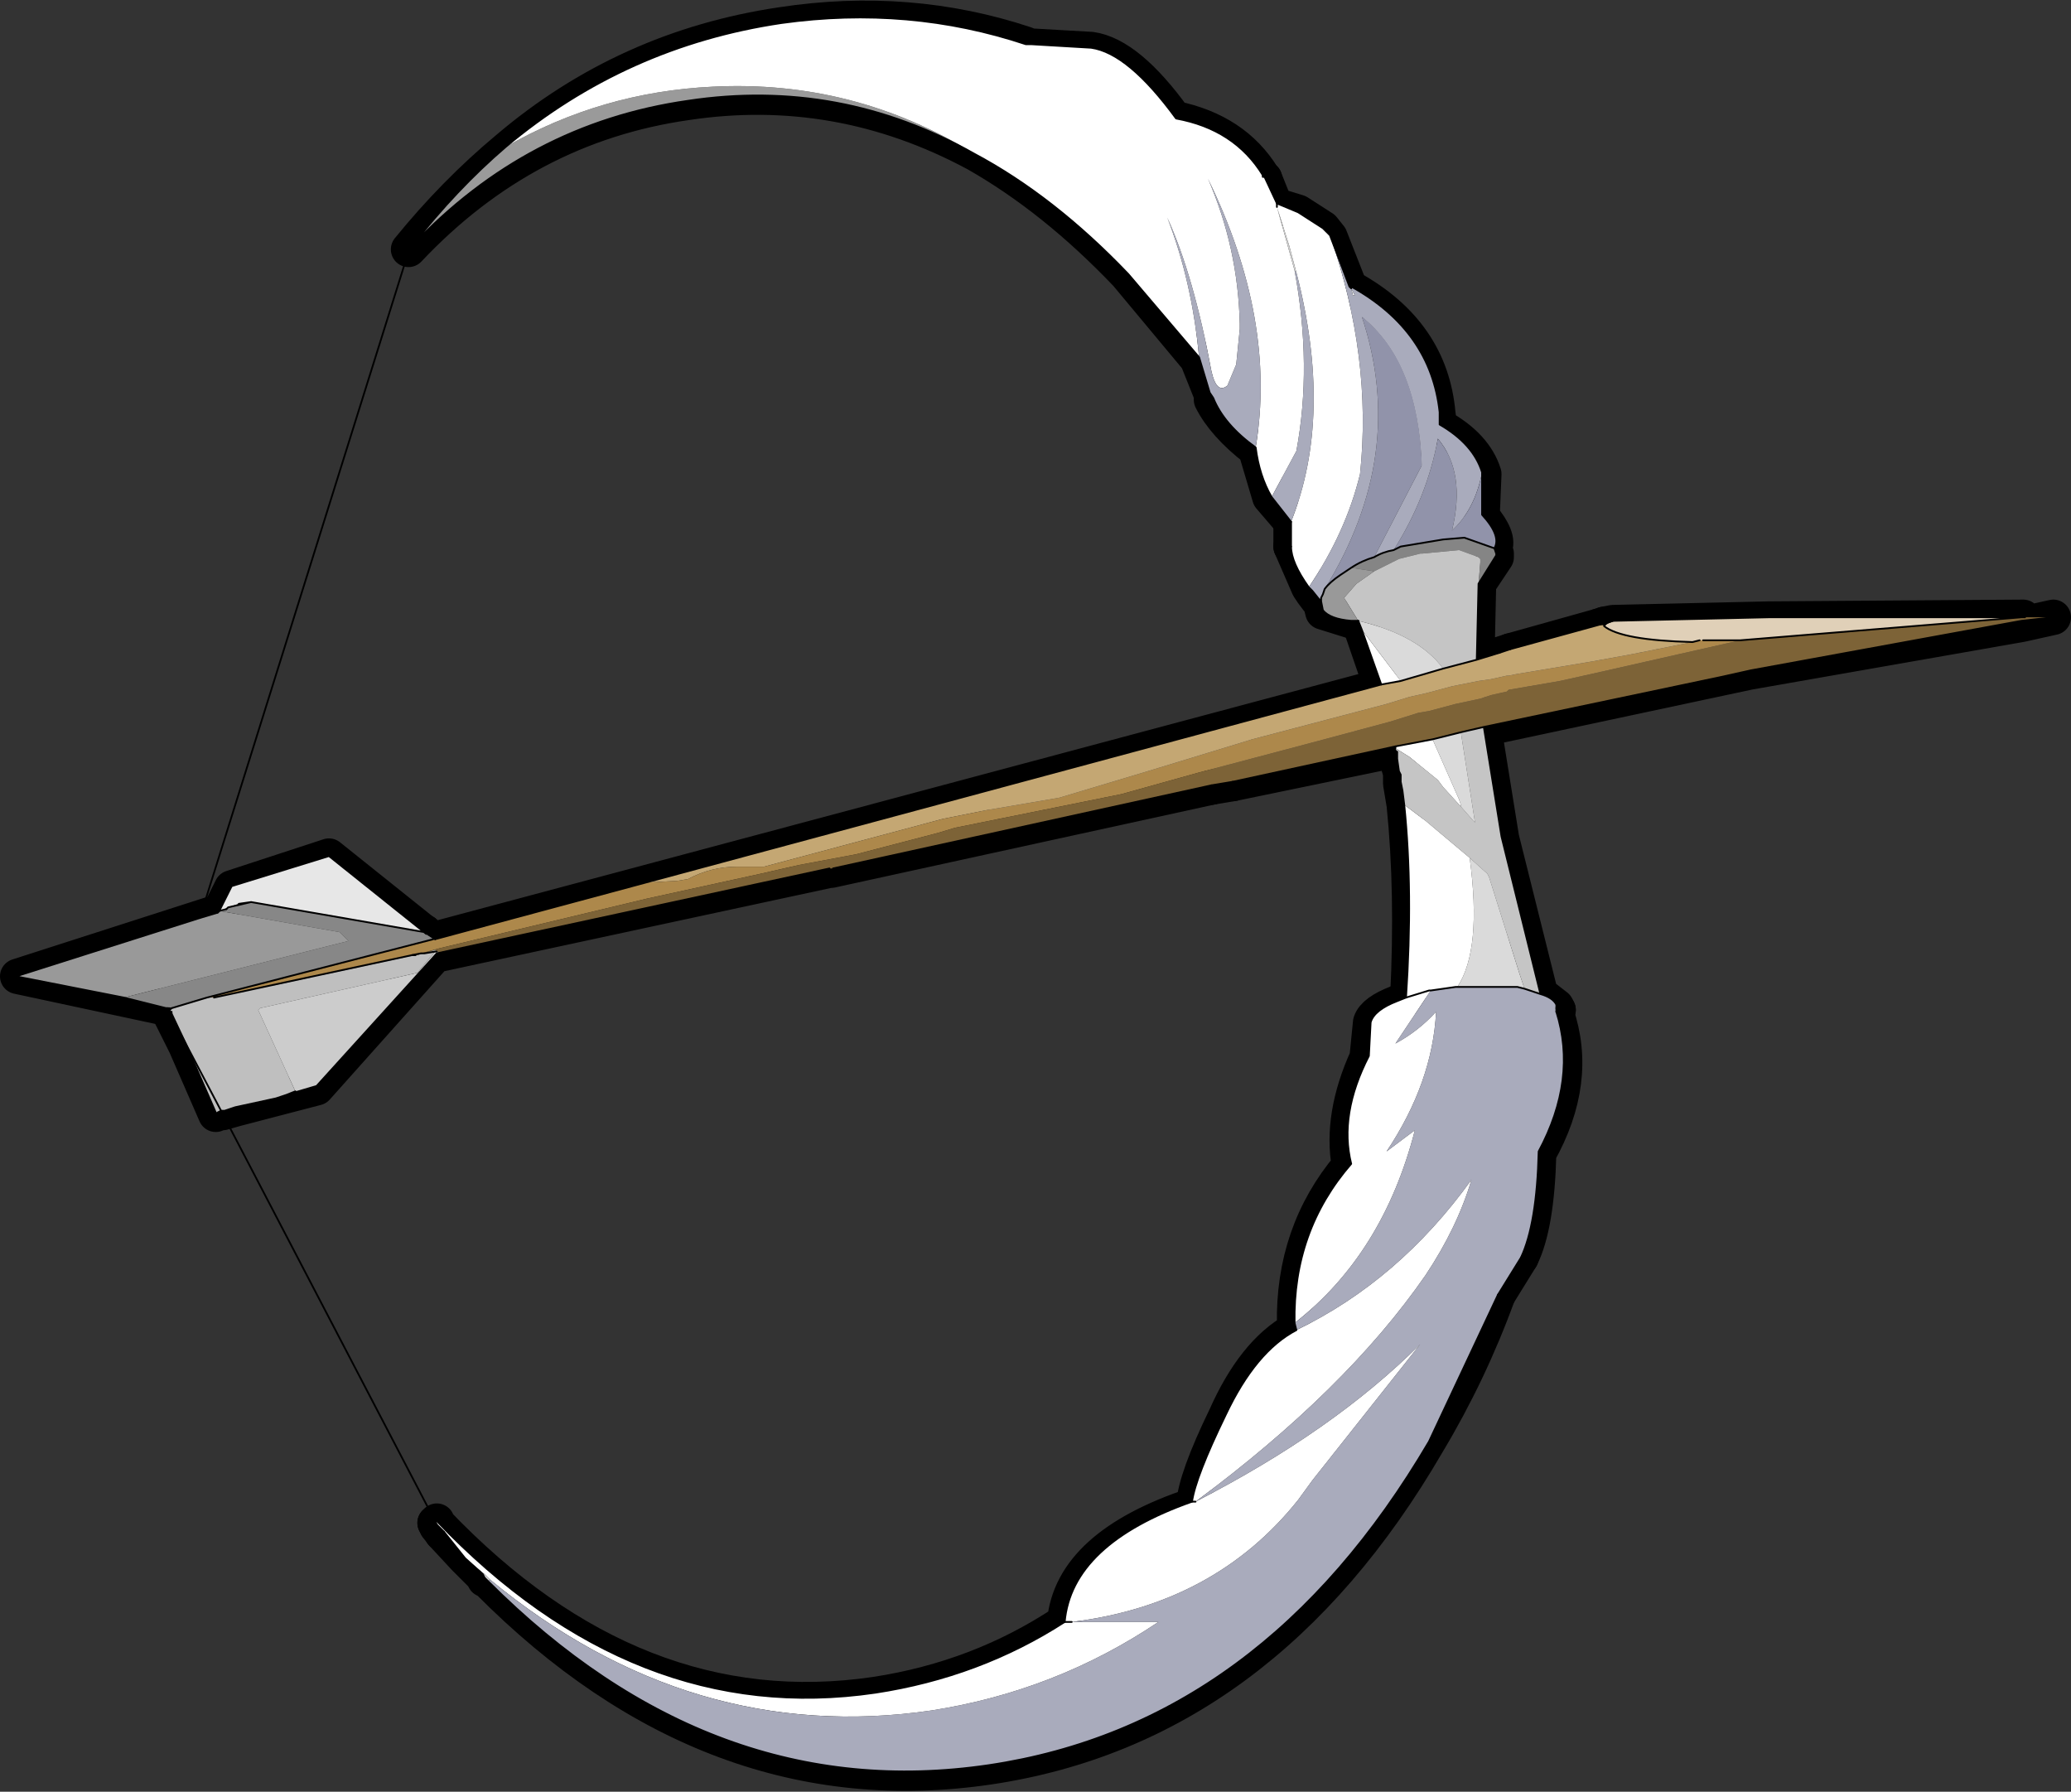 <?xml version="1.0" encoding="UTF-8" standalone="no"?>
<svg xmlns:xlink="http://www.w3.org/1999/xlink" height="50.65px" width="58.55px" xmlns="http://www.w3.org/2000/svg">
  <rect width="100%" height="100%" fill="#333333" stroke="none"/>
  <g transform="matrix(1.0, 0.0, 0.0, 1.0, -245.75, -175.15)">
    <path d="M258.1 218.3 L258.05 218.2 258.1 218.2 258.1 218.15 258.1 218.2 258.1 218.3 M283.9 183.25 L283.95 183.3 283.9 183.35 283.9 183.25 M283.9 183.35 L284.05 183.5 284.0 183.55 283.9 183.35 M258.05 218.2 L258.1 218.2 258.05 218.2" fill="#ffffff" fill-rule="evenodd" stroke="none"/>
    <path d="M283.95 183.3 Q286.2 184.55 286.4 186.85 L286.3 187.2 285.95 188.35 Q285.85 185.4 284.25 184.1 L284.05 183.5 283.9 183.35 283.95 183.3" fill="#d1d1d1" fill-rule="evenodd" stroke="none"/>
    <path d="M258.0 201.75 L257.75 201.5 257.8 201.55 258.0 201.75 M251.95 200.95 L252.15 200.85 252.2 200.85 251.95 200.95" fill="#878787" fill-rule="evenodd" stroke="none"/>
    <path d="M251.95 200.95 L251.85 200.95 251.9 200.95 251.95 200.95" fill="#999999" fill-rule="evenodd" stroke="none"/>
    <path d="M257.7 202.15 L257.55 202.15 257.65 202.15 257.7 202.15" fill="#7d6337" fill-rule="evenodd" stroke="none"/>
    <path d="M250.55 203.7 L250.55 203.75 250.5 203.75 250.55 203.7 M251.0 204.7 L251.95 206.6 251.85 206.6 251.85 206.65 251.0 204.7 M257.7 202.15 L258.05 202.1 257.7 202.15" fill="#bfbfbf" fill-rule="evenodd" stroke="none"/>
    <path d="M258.05 202.1 L258.1 202.05 258.05 202.1" fill="#cccccc" fill-rule="evenodd" stroke="none"/>
    <path d="M303.8 192.6 L302.9 192.8 295.2 194.15 287.7 195.75 288.2 198.85 289.3 203.25 289.75 203.6 289.8 203.7 M289.75 203.8 Q290.4 205.7 289.25 207.75 289.2 209.8 288.75 210.7 M288.1 211.75 Q287.3 213.95 286.1 215.95 281.45 223.95 273.7 225.1 265.9 226.25 259.55 219.85 L259.45 219.8 259.4 219.7 258.9 219.2 258.25 218.5 M258.1 218.3 L258.05 218.2 M258.1 218.15 L258.1 218.2 Q263.7 224.05 270.5 223.05 273.45 222.6 275.85 221.0 276.05 218.85 279.5 217.7 279.55 216.95 280.4 215.2 281.2 213.4 282.35 212.75 L282.35 212.6 Q282.3 210.0 283.9 208.1 283.65 206.7 284.4 205.05 L284.5 204.05 Q284.6 203.75 285.25 203.5 L285.55 203.35 M285.2 196.35 L280.6 197.3 M280.0 197.4 L269.25 199.75 M291.1 192.8 L291.35 192.75 295.75 192.65 302.95 192.6 M281.45 180.15 Q280.65 178.85 278.95 178.5 277.65 176.7 276.6 176.55 L274.85 176.45 274.75 176.4 Q271.45 175.3 267.85 175.85 263.45 176.5 260.1 179.35 258.6 180.6 257.3 182.2 260.6 178.7 265.15 178.05 269.45 177.4 273.35 179.5 275.55 180.75 277.6 182.9 L279.6 185.3 280.0 186.3 280.0 186.45 Q280.35 187.15 281.25 187.85 L281.65 189.2 282.25 189.9 M282.25 190.6 L282.75 191.75 282.85 191.9 283.0 192.1 283.1 192.2 283.15 192.45 283.95 192.7 284.15 192.7 M284.8 194.55 L258.05 201.7 M257.75 201.5 L257.8 201.55 255.05 199.35 252.3 200.25 251.95 200.95 M251.85 200.95 L246.25 202.75 250.45 203.65 250.55 203.7 M250.55 203.8 L251.0 204.7 251.85 206.65 M251.95 206.6 L252.05 206.6 252.4 206.5 253.55 206.2 254.7 205.9 258.05 202.15 269.2 199.75 M281.8 180.95 L281.5 180.2 M281.8 180.95 L282.45 181.15 283.15 181.6 283.35 181.85 283.9 183.25 283.95 183.3 Q286.2 184.55 286.4 186.85 L286.45 187.2 Q287.45 187.75 287.7 188.55 L287.65 189.75 Q288.15 190.35 288.0 190.65 L288.05 190.8 288.05 190.9 287.55 191.65 287.5 193.85 288.15 193.65 M288.45 193.55 L290.95 192.85 M283.9 183.35 L283.9 183.25 M283.15 192.45 L283.1 192.25 283.1 192.2 M251.9 200.95 L251.85 200.95 M251.95 206.6 L251.85 206.6" fill="none" stroke="#000000" stroke-linecap="round" stroke-linejoin="round" stroke-width="1.0"/>
    <path d="M289.8 203.7 L289.75 203.8 M288.75 210.7 L288.1 211.75 M258.25 218.5 L258.1 218.3 258.1 218.2 258.05 218.2 M285.55 203.35 Q285.7 200.35 285.45 197.9 L285.35 197.3 285.35 197.2 285.35 197.05 285.35 197.0 285.25 196.65 285.2 196.45 285.2 196.35 M280.6 197.3 L280.0 197.4 M282.25 189.9 L282.25 190.6 M284.15 192.7 L284.25 192.95 284.8 194.55 M258.05 201.7 L258.0 201.75 257.75 201.5 M251.95 200.95 L251.85 200.95 M250.55 203.7 L250.55 203.75 250.55 203.8 M281.5 180.2 L281.45 180.2 281.45 180.15 M281.85 181.05 L281.8 180.95 M288.15 193.65 L288.45 193.55 M290.95 192.85 L291.1 192.8 M258.1 202.05 L258.05 202.1 M250.55 203.75 L250.45 203.65" fill="none" stroke="#000000" stroke-linecap="round" stroke-linejoin="round" stroke-width="1.0"/>
    <path d="M257.4 182.1 Q258.65 180.5 260.05 179.3 262.75 177.75 265.9 177.6 269.9 177.4 273.3 179.5 269.5 177.35 265.2 178.0 260.65 178.65 257.4 182.1" fill="#9a9a9a" fill-rule="evenodd" stroke="none"/>
    <path d="M283.95 183.25 L283.95 183.3 284.05 183.5 284.0 183.5 283.95 183.3 283.9 183.25 283.95 183.25 M283.35 181.8 Q284.55 185.25 284.2 188.55 283.8 190.2 282.75 191.75 282.25 191.05 282.25 190.6 L282.25 189.9 Q283.45 186.9 282.4 182.85 L282.2 182.1 281.85 181.0 282.35 182.8 Q282.85 185.5 282.4 187.9 L281.7 189.2 Q281.35 188.6 281.25 187.8 281.85 184.2 279.9 180.2 280.75 182.15 280.8 184.3 L280.8 184.45 280.7 185.45 280.45 186.05 Q280.15 186.3 280.0 185.65 279.5 182.95 278.75 181.3 279.45 183.1 279.65 185.25 L277.65 182.9 Q275.55 180.7 273.3 179.5 269.9 177.4 265.9 177.6 262.75 177.75 260.05 179.3 263.45 176.45 267.85 175.8 271.45 175.3 274.75 176.4 L274.9 176.4 276.6 176.5 Q277.65 176.65 279.0 178.5 280.65 178.8 281.45 180.1 L281.45 180.15 281.5 180.15 281.85 180.9 282.45 181.15 283.15 181.6 283.35 181.8 M258.9 219.2 L258.3 218.45 258.1 218.25 258.05 218.2 258.05 218.15 258.1 218.15 258.05 218.15 258.1 218.25 258.05 218.15 258.1 218.15 Q263.7 224.0 270.5 223.0 273.45 222.55 275.85 221.0 276.05 218.8 279.45 217.6 279.55 216.9 280.4 215.15 281.25 213.35 282.4 212.75 285.3 211.35 287.35 208.5 286.95 209.85 286.05 211.2 283.8 214.45 279.55 217.6 283.45 215.6 285.9 213.15 L282.85 217.0 282.45 217.55 Q280.1 220.5 276.05 221.0 L278.5 221.0 Q275.6 222.95 272.1 223.5 265.3 224.5 259.6 219.8 L259.45 219.65 258.9 219.2 M285.2 196.25 L286.25 196.05 287.0 197.75 287.05 197.9 287.05 197.95 286.55 197.4 286.4 197.2 285.6 196.55 285.2 196.3 285.2 196.25 M285.35 194.4 L284.8 194.5 284.25 192.95 285.35 194.4 M285.45 197.9 L286.05 198.35 287.3 199.4 Q287.65 202.0 286.95 203.05 L286.9 203.05 286.2 203.15 286.15 203.15 285.5 203.35 286.15 203.15 286.2 203.15 285.2 204.65 Q285.85 204.3 286.35 203.75 286.25 205.75 284.95 207.7 L285.75 207.1 Q284.85 210.6 282.35 212.55 282.3 209.95 283.95 208.05 283.6 206.65 284.45 205.0 L284.5 204.05 Q284.6 203.7 285.25 203.45 L285.5 203.35 Q285.7 200.35 285.45 197.9 M281.85 180.9 L281.85 181.0 281.85 180.9 M279.55 217.6 L279.45 217.6 279.55 217.6 M276.05 221.0 L275.85 221.0 276.05 221.0" fill="#ffffff" fill-rule="evenodd" stroke="none"/>
    <path d="M303.0 192.6 L303.8 192.6 302.9 192.7 295.25 194.1 294.35 194.3 294.05 194.35 291.5 194.9 287.7 195.7 287.05 195.85 286.25 196.05 285.2 196.25 280.6 197.25 280.0 197.35 269.3 199.7 269.2 199.7 258.1 202.1 258.15 202.05 258.1 202.05 258.05 202.0 257.75 202.1 257.7 202.1 257.65 202.1 257.7 202.1 257.55 202.15 257.65 202.1 258.2 201.95 264.05 200.55 267.25 199.85 268.35 199.6 269.95 199.3 272.25 198.7 272.75 198.55 277.45 197.6 279.6 197.0 283.0 196.1 285.05 195.55 285.85 195.3 286.15 195.25 286.9 195.05 287.6 194.9 287.9 194.8 288.35 194.7 288.4 194.65 289.85 194.4 290.75 194.2 294.95 193.25 302.9 192.6 303.0 192.6" fill="#7d6337" fill-rule="evenodd" stroke="none"/>
    <path d="M291.35 192.7 L295.75 192.6 303.0 192.6 302.9 192.6 294.95 193.25 293.9 193.25 293.8 193.25 293.6 193.3 Q291.6 193.25 291.1 192.85 291.15 192.75 291.35 192.7" fill="#e0d0b8" fill-rule="evenodd" stroke="none"/>
    <path d="M284.6 190.9 Q284.85 190.75 285.15 190.7 L285.35 190.6 286.55 190.4 287.15 190.35 288.0 190.65 288.05 190.8 288.05 190.85 287.55 191.65 287.6 191.05 287.6 190.95 287.55 190.9 287.0 190.7 285.95 190.8 285.9 190.8 285.5 190.9 285.3 190.95 284.6 191.3 283.95 191.2 Q284.25 191.0 284.6 190.9" fill="#858585" fill-rule="evenodd" stroke="none"/>
    <path d="M287.55 191.65 L287.5 193.8 286.55 194.05 Q285.85 193.1 284.15 192.7 L283.75 192.05 284.1 191.65 284.6 191.3 285.3 190.95 285.5 190.9 285.9 190.8 285.95 190.8 287.0 190.7 287.55 190.9 287.6 190.95 287.6 191.05 287.55 191.65 M287.7 195.7 L288.2 198.8 289.3 203.25 289.0 203.15 288.85 203.1 288.7 202.65 287.85 199.95 287.8 199.85 287.3 199.4 286.05 198.35 285.45 197.9 285.4 197.5 285.35 197.25 285.35 197.15 285.35 197.05 285.3 196.95 285.25 196.6 285.25 196.4 285.2 196.3 285.6 196.55 286.4 197.2 286.55 197.4 287.05 197.95 287.4 198.35 287.45 198.4 287.05 195.85 287.7 195.7" fill="#c5c5c5" fill-rule="evenodd" stroke="none"/>
    <path d="M294.95 193.25 L290.75 194.2 289.85 194.4 288.4 194.65 288.35 194.7 287.9 194.8 287.6 194.9 286.9 195.05 286.15 195.25 285.85 195.3 285.05 195.55 283.0 196.1 279.6 197.0 277.45 197.6 272.75 198.55 272.25 198.7 269.95 199.3 268.35 199.6 267.25 199.85 264.05 200.55 258.2 201.95 257.65 202.1 257.4 202.15 257.65 202.1 257.55 202.15 257.5 202.15 257.4 202.15 251.8 203.35 251.6 203.35 258.0 201.7 258.05 201.7 264.0 200.1 264.9 200.05 265.2 200.0 Q265.85 199.65 266.6 199.65 L267.3 199.65 267.35 199.65 272.4 198.3 273.65 198.05 275.7 197.7 278.2 196.95 281.15 196.05 284.95 195.05 285.6 194.85 286.05 194.75 286.8 194.55 287.55 194.4 287.9 194.35 288.35 194.25 288.4 194.25 288.65 194.2 290.75 193.85 291.85 193.65 293.6 193.3 293.8 193.25 293.9 193.25 294.95 193.25" fill="#ad884b" fill-rule="evenodd" stroke="none"/>
    <path d="M287.5 193.8 L288.15 193.6 288.45 193.5 291.0 192.8 291.05 192.8 291.1 192.85 Q291.6 193.25 293.6 193.3 L291.85 193.65 290.75 193.85 288.65 194.2 288.4 194.25 288.35 194.25 287.9 194.35 287.55 194.4 286.8 194.55 286.05 194.75 285.6 194.85 284.95 195.05 281.15 196.05 278.2 196.95 275.7 197.7 273.65 198.05 272.4 198.3 267.35 199.65 267.3 199.65 266.6 199.65 Q265.85 199.65 265.2 200.0 L264.9 200.05 264.0 200.1 284.8 194.5 285.35 194.4 286.55 194.05 287.5 193.8" fill="#c4a773" fill-rule="evenodd" stroke="none"/>
    <path d="M284.05 183.5 L284.0 183.5 284.05 183.5 M259.55 219.85 L259.45 219.75 259.4 219.65 258.9 219.2 259.45 219.65 259.6 219.8 259.55 219.85 M258.05 202.0 L258.1 202.05 258.15 202.05 258.1 202.1 254.7 205.85 253.85 206.1 254.1 206.0 253.05 203.7 253.1 203.65 257.55 202.65 258.05 202.05 258.05 202.0 M282.35 182.8 L281.85 181.0 282.2 182.1 282.4 182.85 282.35 182.8 M258.1 202.05 L258.05 202.05 258.1 202.05" fill="#cccccc" fill-rule="evenodd" stroke="none"/>
    <path d="M283.1 192.05 L283.15 191.95 283.2 191.8 Q283.35 191.6 283.65 191.4 L283.95 191.2 284.6 191.3 284.1 191.65 283.75 192.05 284.15 192.7 283.95 192.7 Q283.35 192.65 283.15 192.4 L283.1 192.15 283.1 192.05 M249.25 203.35 L246.2 202.75 251.4 201.1 251.9 200.95 251.95 200.9 251.9 200.95 251.95 200.9 255.35 201.5 255.6 201.75 249.25 203.35" fill="#999999" fill-rule="evenodd" stroke="none"/>
    <path d="M286.25 196.05 L287.05 195.85 287.45 198.4 287.4 198.35 287.05 197.95 287.05 197.9 287.0 197.75 286.25 196.05 M285.35 194.4 L284.25 192.95 284.15 192.7 Q285.85 193.1 286.55 194.05 L285.35 194.4 M287.3 199.4 L287.8 199.85 287.85 199.95 288.7 202.65 288.85 203.1 288.65 203.05 288.35 203.05 287.1 203.05 286.95 203.05 Q287.65 202.0 287.3 199.4" fill="#dadada" fill-rule="evenodd" stroke="none"/>
    <path d="M250.45 203.65 L249.25 203.35 255.6 201.75 255.35 201.5 251.95 200.9 252.15 200.85 252.2 200.8 252.85 200.65 257.75 201.5 257.8 201.55 258.05 201.7 258.0 201.7 251.6 203.35 250.6 203.65 250.55 203.65 250.45 203.65 M258.05 201.7 L257.75 201.5 258.05 201.7" fill="#878787" fill-rule="evenodd" stroke="none"/>
    <path d="M257.8 201.55 L257.75 201.5 252.85 200.65 252.5 200.7 252.2 200.8 252.15 200.85 251.95 200.9 252.3 200.2 255.05 199.35 257.8 201.55" fill="#e7e7e7" fill-rule="evenodd" stroke="none"/>
    <path d="M252.0 206.55 L251.9 206.6 251.85 206.6 251.0 204.65 250.6 203.8 250.6 203.75 250.55 203.7 250.6 203.65 250.55 203.7 250.6 203.65 251.6 203.35 251.8 203.35 257.4 202.15 257.5 202.15 257.55 202.15 257.7 202.1 257.75 202.1 258.05 202.0 258.05 202.05 257.55 202.65 253.1 203.65 253.05 203.7 254.1 206.0 253.85 206.1 253.55 206.2 252.4 206.45 252.1 206.55 252.0 206.55 251.0 204.65 252.0 206.55 M257.75 202.1 L258.05 202.05 257.75 202.1" fill="#bfbfbf" fill-rule="evenodd" stroke="none"/>
    <path d="M283.95 183.25 Q286.2 184.5 286.45 186.8 L286.45 187.15 Q287.4 187.7 287.65 188.5 287.45 189.55 286.8 190.15 287.2 188.5 286.4 187.55 286.1 189.2 285.15 190.7 284.85 190.75 284.6 190.9 L285.95 188.3 Q285.85 185.35 284.25 184.1 285.55 188.0 283.2 191.8 L283.15 191.95 283.1 192.05 283.05 192.1 282.85 191.85 282.75 191.75 Q283.8 190.2 284.2 188.55 284.55 185.25 283.35 181.8 L283.9 183.25 283.95 183.3 283.95 183.25 M284.05 183.5 L283.95 183.3 284.0 183.5 284.05 183.5 M289.3 203.25 Q289.65 203.35 289.75 203.55 L289.75 203.65 289.75 203.75 Q290.35 205.65 289.25 207.7 289.2 209.75 288.75 210.7 L288.1 211.75 286.15 215.9 Q281.45 223.9 273.7 225.05 265.9 226.2 259.55 219.85 L259.6 219.8 Q265.3 224.5 272.1 223.5 275.6 222.95 278.5 221.0 L276.05 221.0 Q280.1 220.5 282.45 217.55 L282.85 217.0 285.9 213.15 Q283.45 215.6 279.55 217.6 283.8 214.45 286.05 211.2 286.95 209.85 287.35 208.5 285.3 211.35 282.4 212.75 L282.35 212.55 Q284.85 210.6 285.75 207.1 L284.95 207.7 Q286.25 205.75 286.35 203.75 285.85 204.3 285.2 204.65 L286.2 203.15 286.9 203.05 286.95 203.05 287.1 203.05 288.35 203.05 288.65 203.05 288.85 203.1 289.0 203.15 289.3 203.25 M279.65 185.25 Q279.45 183.1 278.75 181.3 279.5 182.95 280.0 185.65 280.15 186.3 280.45 186.05 L280.7 185.45 280.8 184.45 280.8 184.3 Q280.75 182.15 279.9 180.2 281.85 184.2 281.25 187.8 280.35 187.15 280.05 186.4 L279.95 186.25 279.65 185.25 M281.7 189.2 L282.4 187.9 Q282.85 185.5 282.35 182.8 L282.4 182.85 Q283.45 186.9 282.25 189.9 L281.7 189.2" fill="#a9abbc" fill-rule="evenodd" stroke="none"/>
    <path d="M283.2 191.8 Q285.55 188.0 284.25 184.1 285.85 185.35 285.95 188.3 L284.6 190.9 Q284.25 191.0 283.95 191.2 L283.65 191.4 Q283.35 191.6 283.2 191.8 M285.15 190.7 Q286.1 189.2 286.4 187.55 287.2 188.5 286.8 190.15 287.45 189.55 287.65 188.5 L287.65 189.7 Q288.2 190.3 288.0 190.65 L287.15 190.35 286.55 190.4 285.35 190.6 285.15 190.7" fill="#9193aa" fill-rule="evenodd" stroke="none"/>
    <path d="M287.65 188.5 Q287.4 187.7 286.45 187.15 L286.45 186.8 Q286.2 184.5 283.95 183.25 L283.9 183.25 283.35 181.8 283.15 181.6 282.45 181.15 281.85 180.9 281.5 180.15 M283.95 183.3 L283.9 183.25 M282.75 191.75 L282.85 191.85 283.05 192.1 283.1 192.15 283.1 192.05 283.15 191.95 283.2 191.8 Q283.35 191.6 283.65 191.4 L283.95 191.2 Q284.25 191.0 284.6 190.9 284.85 190.75 285.15 190.7 L285.35 190.6 286.55 190.4 287.15 190.35 288.0 190.65 288.05 190.8 288.05 190.85 287.55 191.65 287.5 193.8 288.15 193.6 M287.65 188.5 L287.65 189.7 Q288.2 190.3 288.0 190.65 M288.45 193.5 L291.0 192.8 M291.35 192.7 L295.75 192.6 303.0 192.6 302.9 192.6 294.95 193.25 293.9 193.25 M303.8 192.6 L302.9 192.7 295.25 194.1 294.35 194.3 291.5 194.9 287.7 195.7 288.2 198.8 289.3 203.25 Q289.65 203.35 289.75 203.55 L289.75 203.65 M289.75 203.75 Q290.35 205.65 289.25 207.7 289.2 209.75 288.75 210.7 M288.1 211.75 L286.15 215.9 Q281.45 223.9 273.7 225.05 265.9 226.2 259.55 219.85 L259.45 219.75 259.4 219.65 258.9 219.2 258.3 218.45 M258.1 218.25 L258.05 218.2 M252.0 206.55 L251.9 206.6 M251.85 206.6 L251.0 204.65 250.6 203.8 250.6 203.75 M250.45 203.65 L249.25 203.35 246.2 202.75 251.4 201.1 251.9 200.95 251.95 200.9 252.3 200.2 255.05 199.35 257.8 201.55 257.75 201.5 252.85 200.65 252.5 200.7 M257.35 182.1 L257.4 182.1 Q258.65 180.5 260.05 179.3 263.45 176.45 267.85 175.8 271.45 175.3 274.75 176.4 L274.9 176.4 276.6 176.5 Q277.65 176.65 279.0 178.5 280.65 178.8 281.45 180.1 M258.1 202.1 L269.2 199.7 M269.3 199.7 L280.0 197.35 M280.6 197.25 L285.2 196.25 286.25 196.05 287.05 195.85 287.7 195.7 M293.8 193.25 L293.6 193.3 Q291.6 193.25 291.1 192.85 291.15 192.75 291.35 192.7 M264.0 200.1 L258.05 201.7 M258.0 201.7 L251.6 203.35 250.6 203.65 M251.8 203.35 L257.4 202.15 257.5 202.15 M284.8 194.5 L285.35 194.4 286.55 194.05 287.5 193.8 M284.8 194.5 L264.0 200.1 M288.85 203.1 L289.0 203.15 289.3 203.25 M286.2 203.15 L286.9 203.05 286.95 203.05 287.1 203.05 288.35 203.05 288.65 203.05 288.85 203.1 M285.5 203.35 L286.15 203.15 286.2 203.15 M282.35 212.55 L282.4 212.75 Q281.25 213.35 280.4 215.15 279.55 216.9 279.45 217.6 276.05 218.8 275.85 221.0 273.45 222.55 270.5 223.0 263.7 224.0 258.1 218.15 M282.35 212.55 Q282.3 209.95 283.95 208.05 283.6 206.65 284.45 205.0 L284.5 204.05 Q284.6 203.7 285.25 203.45 L285.5 203.35 M279.65 185.25 L279.95 186.25 280.05 186.4 Q280.35 187.15 281.25 187.8 281.35 188.6 281.7 189.2 L282.25 189.9 M282.25 190.6 Q282.25 191.05 282.75 191.75 M273.3 179.5 Q275.55 180.7 277.65 182.9 L279.65 185.25 M257.4 182.1 Q260.65 178.65 265.2 178.0 269.5 177.35 273.3 179.5 M252.15 200.85 L252.2 200.8 252.85 200.65 M252.0 206.55 L252.1 206.55 252.4 206.45 253.55 206.2 253.85 206.1 254.1 206.0 M250.55 203.65 L250.45 203.65 M258.1 202.1 L254.7 205.85 253.85 206.1 M283.15 192.4 L283.1 192.25 283.1 192.15 283.15 192.4 Q283.35 192.65 283.95 192.7 L284.15 192.7" fill="none" stroke="#000000" stroke-linecap="round" stroke-linejoin="round" stroke-width="0.05"/>
    <path d="M288.15 193.6 L288.45 193.5 M291.0 192.8 L291.05 192.8 291.35 192.7 M289.75 203.65 L289.75 203.75 M288.75 210.7 L288.1 211.75 M258.3 218.45 L258.1 218.25 258.05 218.15 252.0 206.55 251.0 204.65 250.55 203.8 250.5 203.65 250.45 203.65 M258.05 218.2 L258.05 218.15 258.1 218.15 M251.4 201.1 L257.35 182.1 M281.45 180.1 L281.45 180.15 281.5 180.15 M257.65 202.1 L257.7 202.1 257.75 202.1 258.05 202.05 258.1 202.05 M280.0 197.35 L280.6 197.25 M257.4 202.15 L257.65 202.1 M284.25 192.95 L284.8 194.5 M285.25 196.4 L285.25 196.6 285.3 196.95 285.35 197.05 285.35 197.15 285.35 197.25 285.4 197.5 285.45 197.9 Q285.7 200.35 285.5 203.35 M285.2 196.25 L285.2 196.3 M284.15 192.7 L284.25 192.95 M281.85 181.0 L281.85 180.9 M282.25 189.9 L282.25 190.6 M257.75 201.5 L258.05 201.7 M251.9 200.95 L251.95 200.9 252.15 200.85 M250.6 203.65 L250.55 203.7 250.55 203.75 250.6 203.8 M250.55 203.8 L250.55 203.75 250.5 203.65 M279.45 217.6 L279.55 217.6 M275.85 221.0 L276.05 221.0" fill="none" stroke="#000000" stroke-linecap="round" stroke-linejoin="round" stroke-width="0.05"/>
  </g>
</svg>
